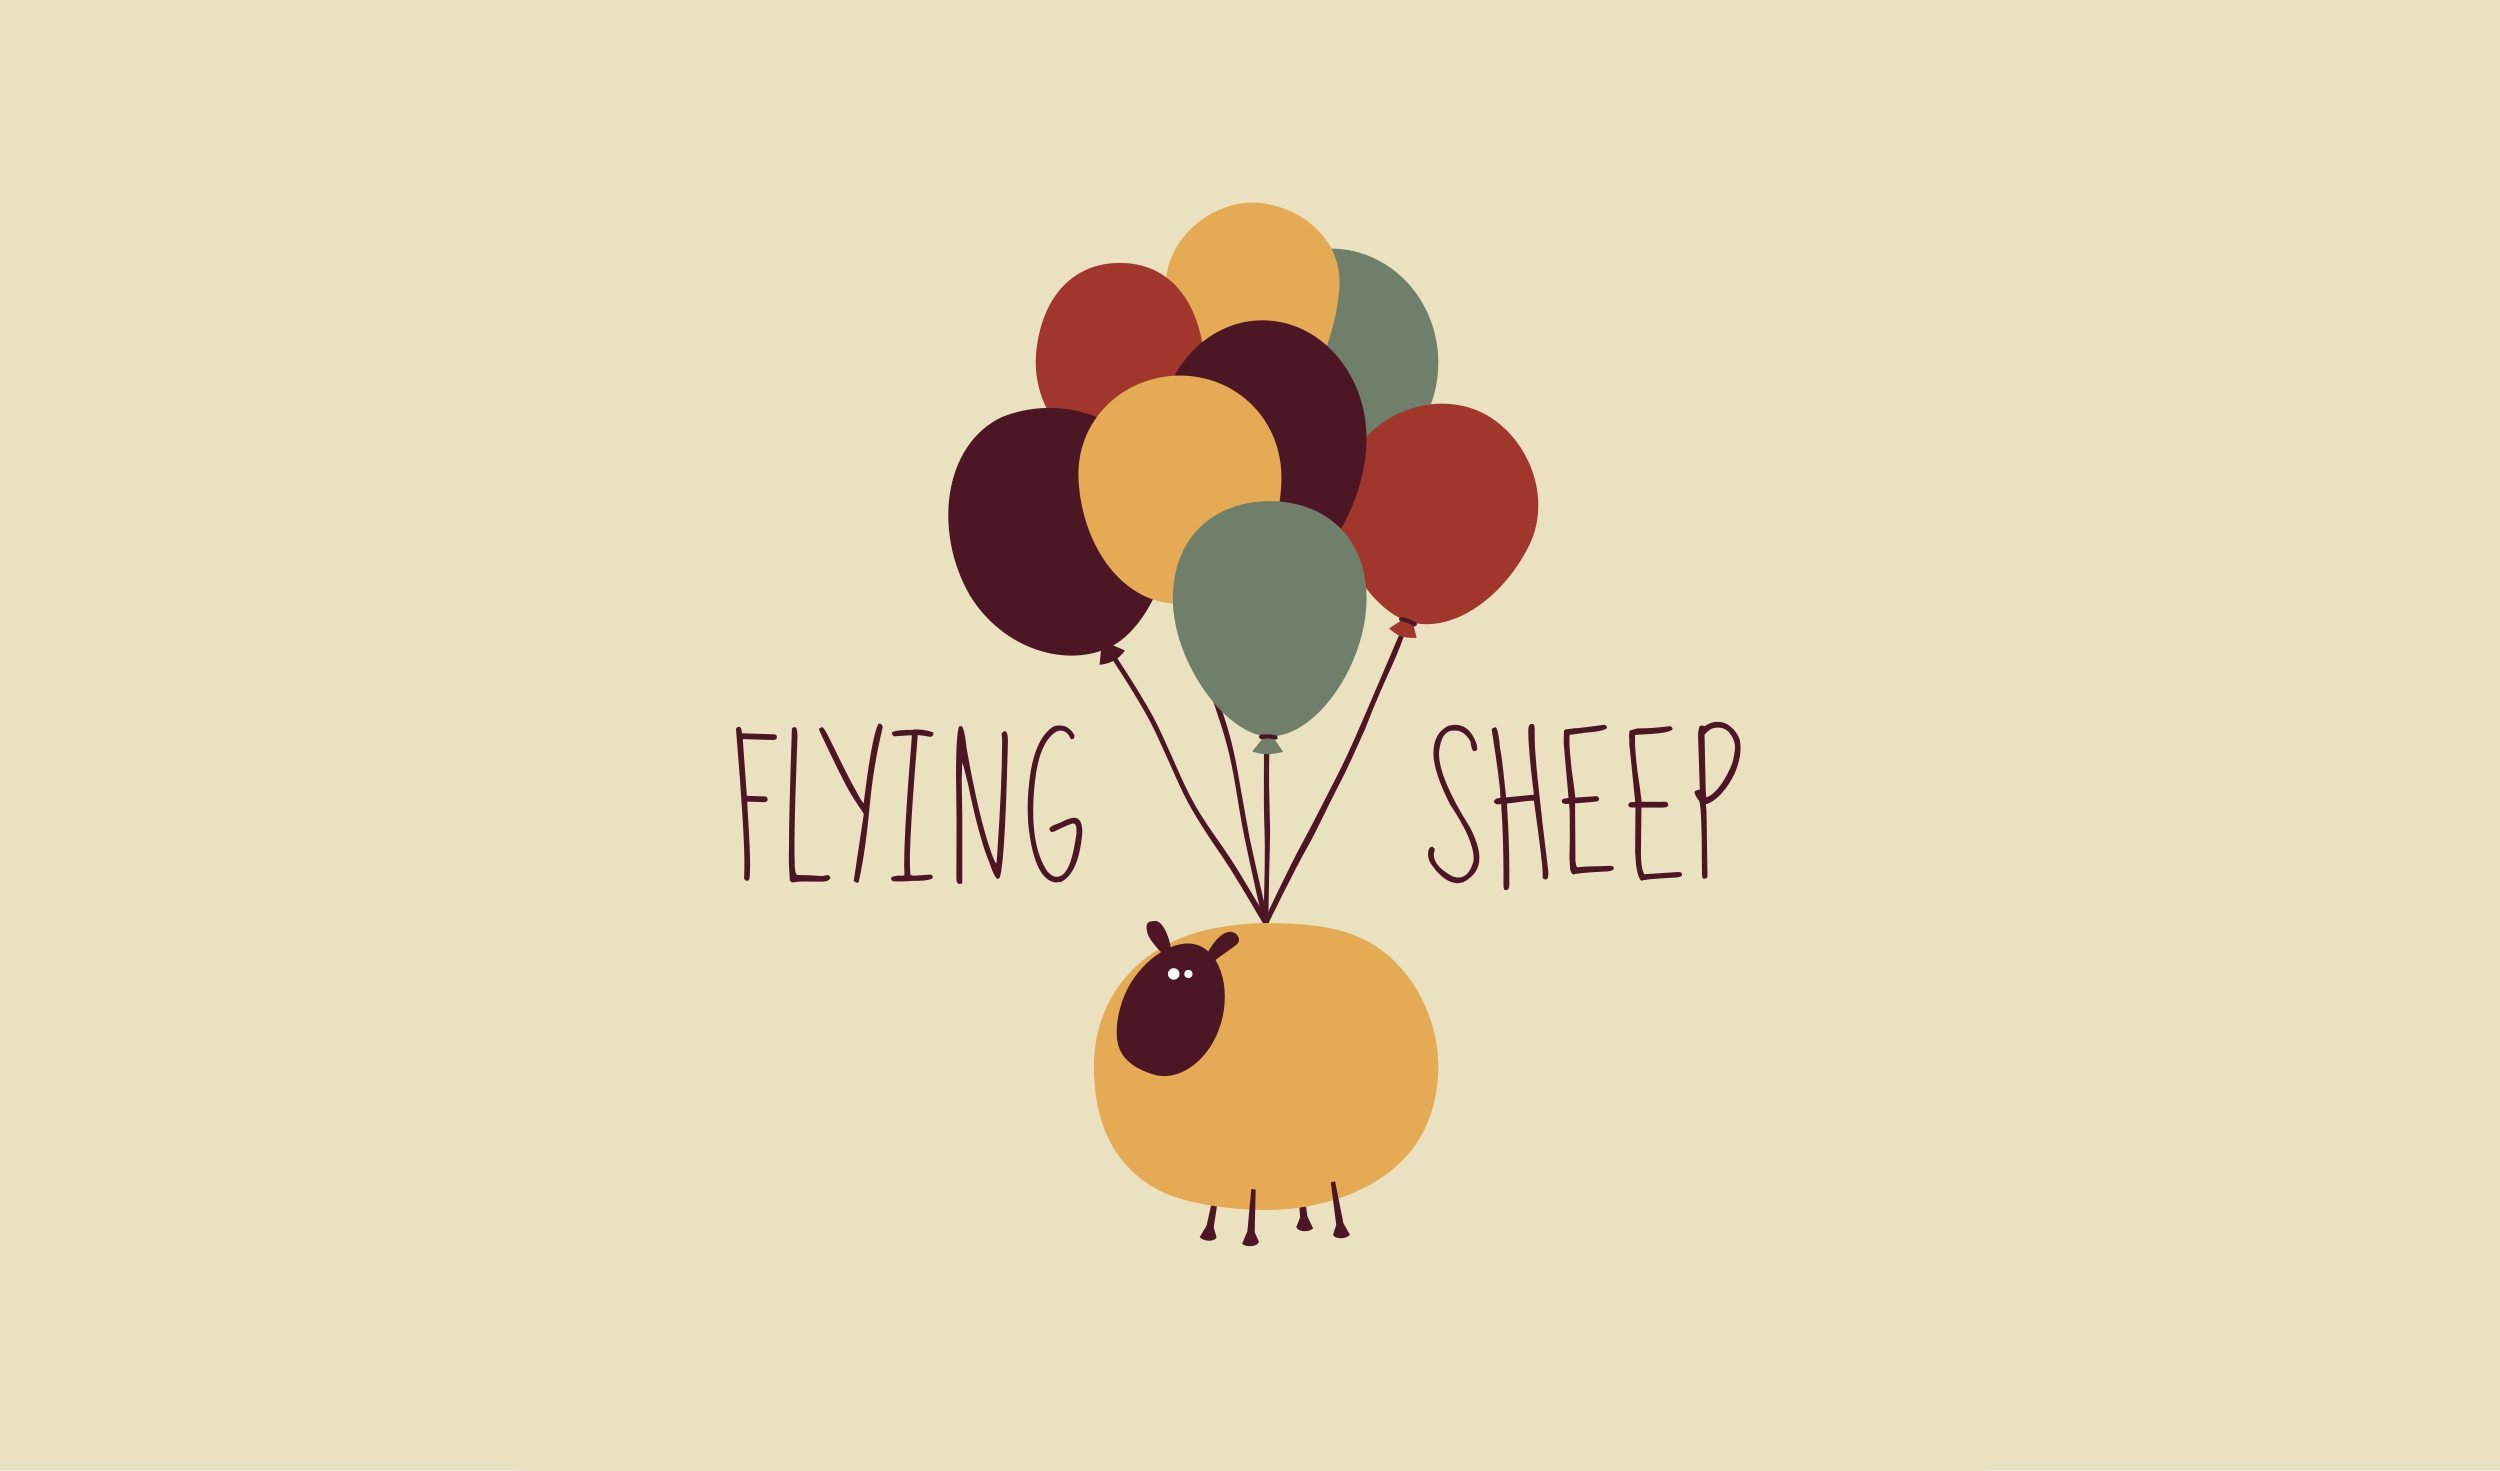 <?xml version="1.0" encoding="UTF-8" standalone="no"?>
<!-- Created with Inkscape (http://www.inkscape.org/) -->

<svg
   xmlns:dc="http://purl.org/dc/elements/1.1/"
   xmlns:cc="http://creativecommons.org/ns#"
   xmlns:rdf="http://www.w3.org/1999/02/22-rdf-syntax-ns#"
   xmlns:svg="http://www.w3.org/2000/svg"
   xmlns="http://www.w3.org/2000/svg"
   xmlns:sodipodi="http://sodipodi.sourceforge.net/DTD/sodipodi-0.dtd"
   xmlns:inkscape="http://www.inkscape.org/namespaces/inkscape"
   width="287.867mm"
   height="169.333mm"
   viewBox="0 0 1020 600"
   id="svg18810"
   version="1.1"
   inkscape:version="0.91 r13725"
   sodipodi:docname="flyingsheep.svg">
  <defs
     id="defs18812" />
  <sodipodi:namedview
     id="base"
     pagecolor="#ffffff"
     bordercolor="#666666"
     borderopacity="1.0"
     inkscape:pageopacity="0.0"
     inkscape:pageshadow="2"
     inkscape:zoom="0.35"
     inkscape:cx="26.428585"
     inkscape:cy="1085.7142"
     inkscape:document-units="px"
     inkscape:current-layer="layer1"
     showgrid="false"
     fit-margin-top="0"
     fit-margin-left="0"
     fit-margin-right="0"
     fit-margin-bottom="0"
     inkscape:window-width="1920"
     inkscape:window-height="1053"
     inkscape:window-x="1366"
     inkscape:window-y="27"
     inkscape:window-maximized="1"
     units="in" />
  <g
     inkscape:label="Tavolo 1"
     inkscape:groupmode="layer"
     id="layer1"
     transform="translate(458.571,-1018.077)">
    <rect
       inkscape:export-ydpi="90"
       inkscape:export-xdpi="90"
       style="fill:#eae1c1;fill-opacity:1;stroke:none"
       id="rect15867"
       width="1020"
       height="600"
       x="-458.571"
       y="1018.077" />
    <g
       id="g15832"
       transform="translate(-39678.571,-354.286)">
      <rect
         y="1372.362"
         x="39430"
         height="600"
         width="600"
         id="rect14856"
         style="fill:#eae1c1;fill-opacity:1;stroke:none"
         inkscape:export-xdpi="90"
         inkscape:export-ydpi="90" />
      <g
         id="g14858"
         transform="matrix(1.171,0,0,1.171,26449.749,-10625.419)">
        <g
           inkscape:export-ydpi="104"
           inkscape:export-xdpi="104"
           transform="translate(10271.558,10320)"
           id="g14860"
           style="fill:none;stroke:#4c1625;stroke-width:2;stroke-opacity:1">
          <path
             style="color:#000000;font-style:normal;font-variant:normal;font-weight:normal;font-stretch:normal;font-size:xx-small;line-height:normal;font-family:sans-serif;-inkscape-font-specification:sans-serif;text-indent:0;text-align:start;text-decoration:none;text-decoration-line:none;letter-spacing:normal;word-spacing:normal;text-transform:none;direction:ltr;block-progression:tb;writing-mode:lr-tb;baseline-shift:baseline;text-anchor:start;display:inline;overflow:visible;visibility:visible;fill:#4c1625;fill-opacity:1;stroke:none;stroke-width:2;marker:none;enable-background:accumulate"
             d="m 1045.938,135.781 -1.875,0.656 c 0,0 12.725,32.033 17.214,48.634 2.839,10.498 3.919,21.395 6.097,32.049 2.08,10.177 6.658,30.442 6.658,30.442 l 1.938,-0.406 c 0,0 -4.671,-19.545 -6.691,-29.385 -0.667,-3.247 -1.17,-6.526 -1.791,-9.782 -1.645,-8.626 -2.799,-17.374 -5.126,-25.842 -4.344,-15.811 -16.424,-46.366 -16.424,-46.366 z"
             id="path14862"
             inkscape:connector-curvature="0"
             sodipodi:nodetypes="ccssccsssc" />
          <path
             style="color:#000000;font-style:normal;font-variant:normal;font-weight:normal;font-stretch:normal;font-size:xx-small;line-height:normal;font-family:sans-serif;-inkscape-font-specification:sans-serif;text-indent:0;text-align:start;text-decoration:none;text-decoration-line:none;letter-spacing:normal;word-spacing:normal;text-transform:none;direction:ltr;block-progression:tb;writing-mode:lr-tb;baseline-shift:baseline;text-anchor:start;display:inline;overflow:visible;visibility:visible;fill:#4c1625;fill-opacity:1;stroke:none;stroke-width:2;marker:none;enable-background:accumulate"
             d="m 1020.473,151.031 -1.328,1.062 c 0,0 11.028,16.389 15.824,25.821 3.444,6.774 7.865,17.348 11.144,24.203 1.839,3.844 4.068,7.495 6.311,11.118 3.649,5.895 6.388,9.404 10.105,15.255 4.045,6.367 11.627,19.414 11.627,19.414 l 1.688,-1.094 c 0,0 -7.375,-12.528 -11.208,-18.703 -5.676,-9.145 -11.28,-15.594 -16.201,-25.166 -3.953,-7.689 -8.546,-19.468 -12.609,-27.1 -4.9,-9.201 -15.353,-24.812 -15.353,-24.812 z"
             id="path14864"
             inkscape:connector-curvature="0"
             sodipodi:nodetypes="ccssssccsssc" />
          <path
             style="color:#000000;font-style:normal;font-variant:normal;font-weight:normal;font-stretch:normal;font-size:xx-small;line-height:normal;font-family:sans-serif;-inkscape-font-specification:sans-serif;text-indent:0;text-align:start;text-decoration:none;text-decoration-line:none;letter-spacing:normal;word-spacing:normal;text-transform:none;direction:ltr;block-progression:tb;writing-mode:lr-tb;baseline-shift:baseline;text-anchor:start;display:inline;overflow:visible;visibility:visible;fill:#4c1625;fill-opacity:1;stroke:none;stroke-width:2;marker:none;enable-background:accumulate"
             d="m 1074.24,185.281 c 0,0 0.031,12.787 -0.015,18.299 -0.053,6.33 0.286,10.862 0.338,17.192 0.072,8.859 -0.562,26.571 -0.562,26.571 l 1.748,0.031 c 0,0 0.273,-13.227 0.381,-19.841 0.073,-4.49 0.304,-8.445 0.253,-12.936 -0.055,-5.034 -0.292,-10.595 -0.353,-15.629 -0.051,-4.51 0.151,-13.531 0.151,-13.531 z"
             id="path14866"
             inkscape:connector-curvature="0"
             sodipodi:nodetypes="cssccssscc" />
          <path
             style="color:#000000;font-style:normal;font-variant:normal;font-weight:normal;font-stretch:normal;font-size:xx-small;line-height:normal;font-family:sans-serif;-inkscape-font-specification:sans-serif;text-indent:0;text-align:start;text-decoration:none;text-decoration-line:none;letter-spacing:normal;word-spacing:normal;text-transform:none;direction:ltr;block-progression:tb;writing-mode:lr-tb;baseline-shift:baseline;text-anchor:start;display:inline;overflow:visible;visibility:visible;fill:#4c1625;fill-opacity:1;stroke:none;stroke-width:2;marker:none;enable-background:accumulate"
             d="m 1123.652,141.531 c 0,0 -9.854,23.301 -15.165,35.54 -3.84,8.849 -5.987,13.736 -10.449,22.289 -2.693,5.162 -7.247,14.348 -10.064,19.443 -4.895,8.851 -13.848,28.071 -13.848,28.071 l 1.498,0.969 c 0,0 9.047,-18.703 14.12,-27.577 2.782,-4.866 7.176,-14.428 9.788,-19.387 4.242,-8.052 6.127,-12.699 9.915,-20.975 8.034,-20.945 11.389,-24.325 15.103,-37.594 z"
             id="path14869"
             inkscape:connector-curvature="0"
             sodipodi:nodetypes="csssccssccc" />
        </g>
        <path
           sodipodi:nodetypes="ccccccc"
           inkscape:connector-curvature="0"
           id="path14871"
           d="m 11359.019,10654.811 -1.526,0.258 0.91,14.87 -1.324,3.317 c 0.526,1.881 4.679,1.891 5.851,0.452 l -1.994,-4.186 z"
           style="fill:#4c1625;fill-opacity:1;stroke:none"
           inkscape:export-xdpi="104"
           inkscape:export-ydpi="104" />
        <path
           style="fill:#4c1625;fill-opacity:1;stroke:none"
           d="m 11329.07,10658.276 1.495,0.397 -2.271,14.745 1.013,3.425 c -0.696,1.825 -4.832,1.454 -5.868,-0.09 l 2.371,-3.982 z"
           id="path14873"
           inkscape:connector-curvature="0"
           sodipodi:nodetypes="ccccccc"
           inkscape:export-xdpi="104"
           inkscape:export-ydpi="104" />
        <path
           inkscape:connector-curvature="0"
           style="fill:#707f6a;fill-opacity:1;stroke:none"
           d="m 11406.558,10372.13 c 0,21.963 -16.79,39.768 -37.5,39.768 -20.711,0 -37.5,-17.805 -37.5,-39.768 0,-21.963 16.789,-39.768 37.5,-39.768 20.71,0 37.5,17.805 37.5,39.768 z"
           id="path14875"
           inkscape:export-xdpi="104"
           inkscape:export-ydpi="104" />
        <path
           sodipodi:nodetypes="sssss"
           inkscape:connector-curvature="0"
           id="path14877"
           d="m 11372.334,10415.724 c -4.138,20.657 10.883,42.71 23.974,46.638 14.334,4.302 32.208,-7.442 41.706,-26.147 9.69,-19.082 -2.614,-43.558 -21.449,-48.658 -18.834,-5.101 -40.027,7.183 -44.231,28.167 z"
           style="fill:#a1372c;fill-opacity:1;stroke:none"
           inkscape:export-xdpi="104"
           inkscape:export-ydpi="104" />
        <path
           style="fill:#e5aa54;fill-opacity:1;stroke:none"
           d="m 11372.085,10345.7 c -1.32,20.959 -13.549,46.723 -30.263,46.723 -16.715,0 -30.264,-25.719 -30.264,-46.723 0,-17.511 16.537,-29.494 30.264,-29.338 14.809,0.169 31.391,11.439 30.263,29.338 z"
           id="path14879"
           inkscape:connector-curvature="0"
           sodipodi:nodetypes="sssss"
           inkscape:export-xdpi="104"
           inkscape:export-ydpi="104" />
        <path
           style="fill:#a1372c;fill-opacity:1;stroke:none"
           d="m 11324.683,10367.434 c 2.857,19.889 -13.012,38.072 -29.063,38.072 -16.051,0 -31.562,-17.112 -29.062,-38.072 2.228,-18.685 13.011,-30.072 29.062,-30.072 16.051,0 26.387,11.446 29.063,30.072 z"
           id="path14881"
           inkscape:connector-curvature="0"
           sodipodi:nodetypes="sssss"
           inkscape:export-xdpi="104"
           inkscape:export-ydpi="104" />
        <path
           sodipodi:nodetypes="sssssssss"
           inkscape:connector-curvature="0"
           id="path14884"
           d="m 11406.558,10617.362 c 0,11.842 -3.691,23.616 -11.947,32.182 -10.997,11.408 -29.127,17.818 -48.053,17.818 -11.576,0 -27.921,-2.017 -37.088,-6.749 -17.075,-8.814 -22.912,-25.283 -22.912,-43.251 0,-20.639 11.613,-38.179 33.03,-45.813 7.237,-2.58 18.6,-4.187 26.97,-4.187 13.846,0 27.669,1.23 37.823,7.796 14.145,9.147 22.177,26.129 22.177,42.204 z"
           style="fill:#e5aa54;fill-opacity:1;stroke:none"
           inkscape:export-xdpi="104"
           inkscape:export-ydpi="104" />
        <path
           style="fill:#4c1625;fill-opacity:1;stroke:none"
           d="m 11370.601,10657.356 -1.504,0.36 1.891,14.789 -1.098,3.398 c 0.65,1.842 4.795,1.574 5.868,0.06 l -2.271,-4.044 z"
           id="path14886"
           inkscape:connector-curvature="0"
           sodipodi:nodetypes="ccccccc"
           inkscape:export-xdpi="104"
           inkscape:export-ydpi="104" />
        <path
           sodipodi:nodetypes="ccccccc"
           inkscape:connector-curvature="0"
           id="path14888"
           d="m 11341.4,10660.024 1.535,0.199 -0.353,14.887 1.452,3.263 c -0.451,1.901 -4.601,2.074 -5.829,0.681 l 1.829,-4.261 z"
           style="fill:#4c1625;fill-opacity:1;stroke:none"
           inkscape:export-xdpi="104"
           inkscape:export-ydpi="104" />
        <path
           style="fill:#4c1625;fill-opacity:1;stroke:none"
           d="m 11309.982,10413.603 c 8.923,22.359 -3.398,50.25 -17.297,57.372 -15.219,7.799 -37.757,1.251 -49.421,-17.902 -12.855,-22.473 -9.019,-52.373 11.183,-61.978 20.667,-8.369 46.47,-0.206 55.535,22.508 z"
           id="path14890"
           inkscape:connector-curvature="0"
           sodipodi:nodetypes="ssccs"
           inkscape:export-xdpi="104"
           inkscape:export-ydpi="104" />
        <path
           style="fill:#4c1625;fill-opacity:1;stroke:none"
           d="m 11381.558,10398.612 c 0,22.782 -16.23,51.25 -36.25,51.25 -20.021,0 -36.25,-28.468 -36.25,-51.25 0,-22.782 16.229,-41.25 36.25,-41.25 20.02,0 36.25,18.468 36.25,41.25 z"
           id="path14893"
           inkscape:connector-curvature="0"
           sodipodi:nodetypes="sssss"
           inkscape:export-xdpi="104"
           inkscape:export-ydpi="104" />
        <path
           style="fill:#e5aa54;fill-opacity:1;stroke:none"
           d="m 11351.889,10413.362 c -0.715,24.973 -15.823,42.338 -35.331,42.75 -19.242,0.407 -33.869,-19.155 -35.331,-42.75 -1.324,-21.36 15.818,-36.75 35.331,-36.75 19.512,0 35.942,15.358 35.331,36.75 z"
           id="path14895"
           inkscape:connector-curvature="0"
           sodipodi:nodetypes="sssss"
           inkscape:export-xdpi="104"
           inkscape:export-ydpi="104" />
        <path
           style="fill:#707f6a;fill-opacity:1;stroke:none"
           d="m 11381.558,10454.362 c 0,22.092 -16.896,48 -33.75,48 -15.069,0 -33.75,-25.908 -33.75,-48 0,-22.091 15.11,-34 33.75,-34 18.639,0 33.75,11.909 33.75,34 z"
           id="path14897"
           inkscape:connector-curvature="0"
           sodipodi:nodetypes="sssss"
           inkscape:export-xdpi="104"
           inkscape:export-ydpi="104" />
        <g
           style="fill:#28182d;fill-opacity:1"
           id="g14899"
           transform="translate(9491.558,10320)"
           inkscape:export-xdpi="104"
           inkscape:export-ydpi="104">
          <path
             style="fill:#4c1625;fill-opacity:1;stroke:none"
             d="m 1839.285,282.313 c -3.711,12.581 -14.234,20.563 -23.504,17.829 -4.861,-1.434 -10.376,-4.279 -12.12,-9.664 -1.582,-4.885 -0.396,-12.328 2.054,-18.067 4.874,-11.418 15.908,-18.889 23.504,-17.829 9.572,1.336 13.777,15.15 10.066,27.731 z"
             id="path14901"
             inkscape:connector-curvature="0"
             sodipodi:nodetypes="ssssss" />
          <path
             style="fill:#4c1625;fill-opacity:1;stroke:none"
             d="m 1819.223,258.3 c 0,0 2.598,-1.149 2.597,-1.652 -0.01,-2.595 -2.367,-9.963 -5.391,-10 -3.107,-0.038 -3.446,1.17 -2.857,3.929 0.66,3.09 5.652,7.723 5.652,7.723 z"
             id="path14903"
             inkscape:connector-curvature="0"
             sodipodi:nodetypes="csssc" />
          <path
             sodipodi:nodetypes="csssc"
             inkscape:connector-curvature="0"
             id="path14905"
             d="m 1834.056,259.219 c -0.243,-0.486 3.962,-8.515 8.186,-8.796 2.514,-0.168 4.453,2.628 2.551,4.395 -1.033,0.96 -6.582,4.571 -8.314,6.2 -1.992,1.873 -2.423,-1.798 -2.423,-1.798 z"
             style="fill:#4c1625;fill-opacity:1;stroke:none" />
        </g>
        <g
           id="g14907"
           transform="matrix(0.516,0,0,0.516,10376.522,10450.131)"
           inkscape:export-xdpi="104"
           inkscape:export-ydpi="104">
          <circle
             r="4.732"
             cy="270.13"
             cx="399.375"
             style="fill:#ffffff;fill-opacity:1;stroke:none"
             id="circle14909"
             transform="matrix(0.585,0,0,0.585,1593.814,103.577)" />
          <circle
             r="4.732"
             cy="270.13"
             cx="399.375"
             transform="matrix(0.825,0,0,0.825,1488.061,38.705)"
             id="circle14911"
             style="fill:#ffffff;fill-opacity:1;stroke:none" />
        </g>
        <path
           sodipodi:nodetypes="cccc"
           inkscape:connector-curvature="0"
           id="path14913"
           d="m 11396.956,10459.85 2.058,8.173 c -5.257,0.207 -7.229,-1.163 -9.631,-3.335 z"
           style="fill:#a1372c;fill-opacity:1;stroke:none"
           inkscape:export-xdpi="104"
           inkscape:export-ydpi="104" />
        <path
           style="fill:#707f6a;fill-opacity:1;stroke:none"
           d="m 11347.528,10500.318 4.957,7.426 c -3.067,0.604 -5.875,1.531 -10.773,-0.154 z"
           id="path14915"
           inkscape:connector-curvature="0"
           sodipodi:nodetypes="cccc"
           inkscape:export-xdpi="104"
           inkscape:export-ydpi="104" />
        <path
           sodipodi:nodetypes="cscccccccccccccccccscsccccscccscccscccscccccscccccsccccccccccccccccscsccccscccscccscccscccccsccsccsccccccccscccccccscccccccccccscccccccccccccccccsccccccccccscccsccccccccccccccccccccccccccccccccccccccsssscscccscccccccccccccsccccsccsccscsscccccccssscccscsscsccscscccsccccscccccscscccscsccssscccccccsccccsccccccccsscscsccccsccccccccccccccscscccssccccccccccccccccccccccccccccccccccccccccccccsccccccccccccccccccccccccsccccccccccccccccccccccscccccccsccccccccccccccscccccccc"
           inkscape:connector-curvature="0"
           id="path14917"
           d="m 11450.344,10500.514 c -0.05,0.701 -0.08,1.577 -0.08,2.707 l 0,1.781 1.672,18.795 -0.995,0.138 c -0.426,0.03 -1.239,0.126 -1.343,0.797 -0.05,1.014 0.751,1.121 1.397,1.159 l 1.114,-0.09 0.223,2.258 0.05,10.424 -0.134,6.282 0,0.03 c 0.268,2.088 0.02,3.619 0.442,4.562 0.214,0.474 0.439,0.8 0.625,0.969 0.126,0.114 0.212,0.132 0.312,0.156 0.01,0 0.02,-0.03 0.03,-0.03 0.19,-0.08 0.381,-0.137 0.625,-0.188 0.488,-0.101 1.17,-0.185 2.063,-0.281 1.787,-0.191 4.447,-0.367 7.969,-0.562 l 0.03,0 c 1.311,0 2.241,-0.173 2.75,-0.407 0.514,-0.233 0.593,-0.365 0.593,-0.718 0,-0.303 -0.07,-0.433 -0.218,-0.563 -0.137,-0.118 -0.457,-0.239 -0.907,-0.312 -3.873,0.255 -7.635,0.04 -11.508,0.535 -0.258,-0.09 -0.243,-0.184 -0.331,-0.388 -0.452,-1.597 -0.401,-1.402 -0.401,-4.317 l 0,-0.03 -0.112,-16.589 0,-0.969 6.375,-0.505 c 0.833,-0.07 1.39,-0.169 1.656,-0.344 0.254,-0.169 0.344,-0.304 0.344,-0.687 -0.1,-0.375 -0.23,-0.621 -0.375,-0.75 -0.161,-0.145 -0.379,-0.245 -0.75,-0.219 l -7.156,0.505 -0.09,-0.688 c -0.742,-6.525 -1.018,-7.179 -1.388,-10.91 -0.37,-3.732 -0.563,-6.014 -0.563,-7.031 l 0,-3.219 5.844,-0.813 0.03,0 c 2.607,-0.173 4.536,-0.474 5.75,-0.843 0.606,-0.185 1.037,-0.397 1.25,-0.563 0.217,-0.166 0.187,-0.201 0.187,-0.25 0,-0.287 -0.05,-0.458 -0.187,-0.625 -0.12,-0.147 -0.371,-0.306 -0.688,-0.437 -5.816,0.785 -9.45,1.25 -10.906,1.25 -1.062,0.327 -3.259,0.09 -3.199,0.98 z m 22.871,-0.201 c -0.07,0.835 -0.328,1.83 -0.111,2.908 l 0,1.781 2.052,20.163 -1.256,0.09 c -0.405,-0.02 -1.247,0.349 -1.118,0.923 -0.06,0.607 0.425,0.85 1.075,0.925 l 1.395,0.03 -0.117,15.371 0.313,4.406 0,0.03 c 0.267,2.089 0.638,3.62 1.062,4.562 0.214,0.475 0.439,0.801 0.625,0.969 0.126,0.114 0.213,0.132 0.313,0.156 0.01,0 0.02,-0.03 0.03,-0.03 0.19,-0.08 0.381,-0.136 0.625,-0.187 0.488,-0.101 1.169,-0.185 2.062,-0.281 1.787,-0.191 4.448,-0.367 7.969,-0.563 l 0.03,0 c 1.311,0 2.241,-0.173 2.75,-0.406 0.514,-0.233 0.594,-0.366 0.594,-0.719 0,-0.302 -0.07,-0.432 -0.219,-0.562 -0.137,-0.118 -0.455,-0.24 -0.906,-0.313 l -12.063,0.781 -0.219,-0.5 c -0.665,-1.51 -0.937,-3.652 -0.937,-6.593 l 0,-0.03 0.156,-15.125 0,-0.969 7.375,0 c 0.836,0 1.39,-0.169 1.656,-0.344 0.254,-0.169 0.344,-0.304 0.344,-0.687 -0.1,-0.375 -0.231,-0.621 -0.375,-0.75 -0.161,-0.145 -0.382,-0.264 -0.75,-0.219 l -8.156,0 -0.09,-0.687 c -0.742,-6.526 -1.286,-8.644 -1.656,-12.375 -0.369,-3.732 -0.563,-6.014 -0.563,-7.032 l 0,-3.218 5.844,-0.349 0.03,0 c 2.607,-0.173 4.537,-0.474 5.75,-0.843 0.607,-0.185 1.037,-0.397 1.25,-0.563 0.217,-0.166 0.187,-0.201 0.187,-0.25 0,-0.287 -0.05,-0.458 -0.187,-0.625 -0.119,-0.147 -0.372,-0.306 -0.688,-0.437 -5.818,0.785 -9.449,0.779 -10.906,0.785 l -0.531,0 z m 30.483,-3.06 c -1.287,0 -2.615,0.401 -4,1.312 l -0.219,0.156 -1.25,-0.187 c -0.36,0 -0.507,0.06 -0.75,0.625 -0.241,0.564 -0.406,1.621 -0.406,3.031 l 0.593,18.688 -0.625,0.125 c -0.528,0.102 -0.874,0.273 -1.031,0.406 -0.157,0.133 -0.187,0.208 -0.187,0.406 0,0.337 0.366,1.27 1.218,2.5 0.03,0.02 0.04,0.04 0.06,0.06 0.02,0.03 0.04,0.06 0.06,0.09 0.05,0.05 0.129,0.08 0.157,0.125 0.107,0.169 0.137,0.297 0.187,0.469 0.105,0.342 0.211,0.789 0.281,1.344 0.145,1.108 0.254,2.7 0.344,4.843 0.191,4.287 0.281,10.71 0.281,19.25 0,0.653 0.15,1.034 0.282,1.219 0.118,0.165 0.246,0.236 0.531,0.25 0.454,-0.09 0.765,-0.214 0.906,-0.344 0.149,-0.139 0.219,-0.249 0.219,-0.531 l -0.344,-22.875 -0.25,-2.219 0.594,-0.187 c 1.238,-0.413 2.7,-1.401 4.312,-2.969 2.558,-2.724 4.231,-5.465 5.323,-7.988 1.476,-3.618 2.283,-7.245 1.677,-11.043 -0.66,-2.319 -2.062,-3.906 -3.375,-4.969 -1.322,-1.077 -2.828,-1.587 -4.588,-1.587 z m -291.992,0.5 c -0.01,0.02 -0.04,0.03 -0.09,0.09 -0.156,0.211 -0.381,0.586 -0.594,1.125 -0.427,1.08 -0.89,2.789 -1.375,5.032 -0.97,4.485 -2.012,11.224 -3.125,20.187 l -0.187,1.496 c -0.887,-1.055 -1.321,-1.958 -1.875,-2.902 -3.732,-6.583 -6.757,-13.167 -10.063,-19.75 l -0.03,-0.06 -0.03,-0.06 c -0.655,-1.349 -1.233,-2.373 -1.687,-3.031 -0.419,-0.607 -0.728,-0.766 -0.688,-0.782 -0.433,0.104 -0.783,0.246 -0.937,0.375 -0.149,0.129 -0.199,0.259 -0.219,0.438 l 0.406,1.094 c 0.01,0.02 0.02,0.04 0.03,0.06 l 0.03,0.06 c 2.436,5.127 6.089,12.922 8.869,18.163 2.151,4.055 3.277,5.506 6.069,9.774 l 0.187,0.25 -3.5,23.25 0,0.03 c 0,0.1 0.04,0.139 0.25,0.313 0.178,0.145 0.573,0.338 1,0.5 l 0.469,-0.344 c 1.607,-7.292 2.863,-15.846 3.75,-25.719 0.891,-9.912 2.463,-19.342 4.656,-28.344 -0.195,-0.385 -0.38,-0.72 -0.531,-0.875 -0.177,-0.177 -0.262,-0.187 -0.312,-0.187 l -0.317,0 z m 61.209,0.968 c -0.185,0.109 -0.546,0.224 -0.726,0.346 -4.571,3.08 -7.443,10.111 -8.358,21.279 l -0.125,1.219 c -0.28,3.411 -0.281,7.132 -0.03,11.188 l 0,0.03 c 0.69,6.77 1.911,11.886 3.594,15.281 1.634,3.296 3.612,4.902 6.031,5.187 0.179,-0.07 0.35,-0.102 0.532,-0.125 0.291,-0.04 0.713,-0.03 1.156,-0.03 2.027,-0.95 3.695,-2.771 4.969,-5.625 1.283,-2.876 2.156,-6.76 2.562,-11.656 l 0,-0.375 c -0.03,-1.67 -0.324,-2.886 -0.781,-3.625 -0.456,-0.739 -1.021,-1.05 -1.938,-1.125 -0.857,-0.07 -2.603,0.424 -4.968,1.687 l -0.03,0.03 -0.06,0 c -1.355,0.462 -2.368,0.928 -3,1.344 -0.561,0.371 -0.678,0.646 -0.718,0.781 0.139,0.355 0.277,0.696 0.406,0.844 0.164,0.188 0.25,0.24 0.375,0.25 l 0.844,-0.09 c 2.838,-1.447 5,-2.391 6.468,-2.844 l 0.157,-0.06 0.125,0.03 c 0.438,0.04 0.702,0.359 0.812,0.594 0.11,0.236 0.179,0.479 0.219,0.75 0.08,0.542 0.08,1.248 0.06,2.188 l 0,0.06 -0.438,2.594 0,0.03 c -0.65,4.066 -1.471,7.134 -2.531,9.218 -0.532,1.045 -1.133,1.849 -1.844,2.407 -0.71,0.558 -1.57,0.821 -2.437,0.75 -0.92,-0.07 -1.66,-0.669 -2.688,-1.657 l -0.06,-0.06 -0.06,-0.06 c -4.266,-6.136 -5.748,-15.682 -4.687,-28.656 0.885,-10.795 3.315,-17.463 7.75,-20.154 0.07,-0.06 0.172,-0.05 0.25,-0.09 0.545,-0.306 1.641,-0.415 2.661,0.1 0.913,0.46 1.667,1.5 1.803,2.006 0.263,0.975 1.022,0.596 1.212,0.462 0.19,-0.134 0.298,-0.166 0.358,-1.205 -0.575,-1.172 -1.555,-2.195 -2.684,-2.844 -1.098,-0.644 -2.969,-0.691 -4.181,-0.374 z m 166.291,-0.719 c -0.495,0 -0.694,0.116 -0.906,0.438 -0.216,0.323 -0.406,0.955 -0.406,1.906 0,4.304 0.626,11.506 1.875,21.531 l 0.09,0.75 -8.719,0.875 -0.969,0.09 -0.06,-0.776 c -0.82,-8.08 -1.446,-13.427 -1.937,-15.844 l -0.03,-0.03 0,-0.03 c -0.252,-2.81 -0.551,-4.92 -0.907,-6.25 -0.177,-0.665 -0.38,-1.131 -0.531,-1.375 -0.08,-0.122 -0.114,-0.148 -0.125,-0.156 -0.55,0.08 -0.976,0.237 -1.156,0.375 -0.19,0.146 -0.25,0.262 -0.25,0.531 1.982,12.831 2.978,19.924 2.978,23.053 l 0,0.688 -0.719,0.06 c -0.502,0.02 -0.965,0.303 -1.5,1 l 0,0.344 c 0.377,0.577 0.76,0.843 1.469,0.843 l 1.062,-0.111 0.03,0.799 c 0.508,7.324 0.772,15.681 0.772,23.509 l 0,4.406 c 0.04,0.547 0.173,0.912 0.282,1.063 0.115,0.158 0.173,0.218 0.437,0.218 0.522,0 0.772,-0.15 0.969,-0.406 0.198,-0.256 0.344,-0.729 0.344,-1.531 l 0,-4.688 c 0,-6.633 -0.247,-13.999 -0.75,-22.031 -0.01,-0.156 -0.01,-0.312 -0.01,-0.469 0,-0.377 -0.03,-1.08 -0.03,-1.08 0,0 1.892,-0.142 2.598,-0.277 1.398,-0.22 3.36,-0.517 6.067,-0.674 l 0.687,-0.06 0.09,0.687 c 0.997,7.035 1.725,12.592 2.219,16.688 0.494,4.095 0.75,6.71 0.75,7.969 l 0,1.312 c 0,0.319 0.06,0.442 0.188,0.563 0.114,0.111 0.396,0.213 0.781,0.281 0.342,-0.01 0.527,-0.1 0.687,-0.344 0.175,-0.266 0.313,-0.789 0.313,-1.625 l 0,-0.844 c -3.165,-25.631 -4.75,-40.946 -4.75,-46.218 l 0,-3.688 c 0,-0.648 -0.117,-1.043 -0.25,-1.219 -0.129,-0.179 -0.278,-0.252 -0.683,-0.252 z m -27.094,0.282 -2.062,0.343 c -3.515,1.839 -5.188,4.922 -5.188,9.625 0,4.154 1.902,10.139 5.782,17.782 5.418,8.123 8.218,14.294 8.218,18.781 l 0,0.812 -0.03,0.09 c -0.487,1.805 -1.113,3.19 -1.968,4.188 -0.856,0.998 -1.99,1.594 -3.219,1.594 l -0.625,0 -1.25,-0.313 -0.09,-0.03 c -2.143,-1.101 -3.769,-2.259 -4.906,-3.531 -1.138,-1.272 -1.782,-2.68 -1.782,-4.156 l 0,-0.188 0.344,-1.625 c 0,-0.08 -0.277,-0.47 -0.781,-0.875 l -0.219,0 c -0.453,0.09 -0.718,0.261 -0.937,0.625 -0.234,0.387 -0.407,1.056 -0.407,1.969 0,1.101 0.272,2.093 0.813,3.062 0.01,0.01 0.03,0.02 0.03,0.03 l 0,0.03 c 3.177,4.744 6.375,6.973 9.593,7 l 1.813,-0.312 c 3.85,-2.093 5.625,-4.823 5.625,-8.531 0,-2.73 -1.039,-6.275 -3.219,-10.532 -7.178,-11.414 -10.844,-19.932 -10.844,-25.875 l 0,-0.218 0,-0.03 c 0.22,-2.407 0.702,-4.262 1.5,-5.594 0.799,-1.332 2.031,-2.094 3.469,-2.094 l 0.813,0 c 1.982,0 3.727,1.343 5.125,3.688 l 0.06,0.156 0.03,0.156 c 0.131,1.238 0.367,2.132 0.625,2.625 0.251,0.48 0.376,0.563 0.593,0.563 0.01,0 0.03,0 0.03,0 0.454,-0.06 0.748,-0.2 0.875,-0.313 0.138,-0.12 0.188,-0.228 0.188,-0.562 0,-0.838 -0.107,-1.463 -0.25,-1.75 l -0.03,-0.03 0,-0.03 c -0.789,-2.255 -1.865,-3.909 -3.125,-4.969 -1.26,-1.059 -2.728,-1.561 -4.531,-1.561 z m -171.75,0.468 -0.75,0.09 c -0.05,0.1 -0.138,0.291 -0.218,0.594 -0.182,0.672 -0.336,1.765 -0.469,3.25 -0.265,2.963 -0.406,7.497 -0.406,13.5 l 0.187,15 0,0.03 c -0.04,10.273 -0.06,16.466 -0.06,18.531 l 0,1.875 c 0,0.876 0.157,1.431 0.344,1.719 0.188,0.288 0.348,0.406 0.781,0.406 0.457,0 0.691,-0.105 0.781,-0.187 0.1,-0.08 0.157,-0.185 0.157,-0.531 l 0,-2.938 0,-19.281 -0.188,-13.125 0,-1.094 0.158,-5.2 c 0.897,2.303 1.266,4.982 1.936,7.169 0.252,0.979 0.545,2.396 0.875,4.281 l 0,0.03 c 2.455,11.093 4.724,19.022 6.75,23.688 l 0.03,0.03 0,0.03 c 0.615,1.943 1.22,3.386 1.75,4.281 0.265,0.448 0.496,0.771 0.688,0.938 0.157,0.137 0.221,0.146 0.281,0.156 l 0.687,-0.313 c 0.02,-0.05 0.06,-0.139 0.125,-0.312 0.144,-0.418 0.312,-1.125 0.469,-2.094 0.313,-1.937 0.628,-4.892 0.906,-8.844 0.556,-7.896 1.017,-19.792 1.407,-35.625 l 0,-1.343 c 0,-1.149 -0.161,-1.973 -0.375,-2.407 -0.214,-0.434 -0.338,-0.5 -0.688,-0.5 -0.317,0 -0.502,0.07 -0.719,0.282 -0.164,0.159 -0.321,0.509 -0.468,0.875 0.06,0.131 0.126,0.267 0.156,0.406 0.08,0.405 0.09,0.909 0.09,1.562 l 0,0.594 c 0,9.562 -0.586,22.592 -1.719,39.125 l -0.03,0.719 c -0.08,0.879 -0.1,1.852 -0.336,2.498 -0.424,-0.503 -0.757,-1.372 -1.1,-2.198 l -0.314,-0.8 c -3.076,-8.437 -6.02,-20.829 -8.875,-37.219 l -0.03,-0.03 0,-0.03 c -0.272,-2.73 -0.592,-4.765 -0.969,-6.062 -0.188,-0.649 -0.403,-1.107 -0.562,-1.344 -0.155,-0.232 -0.195,-0.181 -0.125,-0.181 z m -77.375,0.25 c -0.362,-0.01 -0.547,0.03 -0.718,0.157 -0.15,0.111 -0.293,0.336 -0.407,0.656 2.137,25.909 3.121,42.222 2.907,49.062 l -0.09,2.813 c -0.01,0.307 0.204,0.571 0.625,0.906 l 0.406,0.03 c 0.374,0.01 0.484,-0.07 0.625,-0.25 0.141,-0.179 0.292,-0.57 0.312,-1.219 l 0.125,-3.562 c 0.08,-2.553 -0.243,-9.789 -0.968,-21.531 l 0,-0.03 0,-0.969 5.593,0.187 c 0.525,0.02 0.877,-0.08 1.094,-0.218 0.187,-0.116 0.285,-0.313 0.375,-0.563 -0.01,-0.456 -0.07,-0.755 -0.219,-0.906 -0.161,-0.167 -0.438,-0.294 -1,-0.313 l -0.03,0 -5.968,-0.218 -1.438,-19.75 10.438,0.312 c 0.526,0.02 0.879,-0.08 1.093,-0.219 0.186,-0.115 0.285,-0.325 0.375,-0.593 -0.01,-0.435 -0.07,-0.725 -0.218,-0.875 -0.163,-0.167 -0.441,-0.296 -1,-0.313 l -10.938,-0.344 -0.09,-0.625 c -0.09,-0.671 -0.245,-1.146 -0.406,-1.375 -0.169,-0.228 -0.265,-0.239 -0.478,-0.249 z m 19.469,0.125 c -0.675,-0.05 -0.868,0.1 -1.125,0.594 -0.712,21.18 -1.06,34.831 -1,40.594 l 0,0.03 c -0.123,4.537 -0.05,7.955 0.188,10.187 0.116,1.117 -0.05,1.501 0.121,1.981 0.288,0.649 0.865,0.68 1.334,0.689 1.263,-0.282 2.563,-0.283 3.38,-0.306 l 5.383,0.04 c 1.334,0.09 2.331,-0.04 3,-0.312 0.582,-0.234 0.835,-0.589 1.032,-1.031 -0.148,-0.298 -0.313,-0.609 -0.438,-0.75 -0.695,-0.393 -1.86,0.122 -2.5,0.156 -2.291,-0.115 -4.18,-0.31 -6.877,-0.344 l -1.589,0 c -0.293,-0.02 -0.363,-0.216 -0.468,-0.344 -0.108,-0.128 -0.147,-0.237 -0.187,-0.343 -0.08,-0.213 -0.148,-0.418 -0.188,-0.688 -0.09,-0.539 -0.137,-1.275 -0.187,-2.25 -0.09,-1.95 -0.124,-4.823 -0.09,-8.656 0.07,-7.666 0.386,-19.133 0.969,-34.406 l 0,-0.03 c 0.126,-1.79 0.05,-3.113 -0.157,-3.907 -0.101,-0.396 -0.209,-0.661 -0.312,-0.781 -0.11,-0.112 -0.176,-0.112 -0.289,-0.122 z m 321.71,0.125 c 1.363,0 2.617,0.549 3.594,1.563 1.674,2.083 2.353,3.83 2.126,6.21 -0.259,2.263 -0.792,4.693 -1.485,6.097 -1.78,4.014 -4.497,8.399 -7.548,10.068 l -0.938,0.375 -0.187,-2.312 -0.407,-19.5 0.157,-0.188 c 1.574,-1.736 2.616,-2.313 4.688,-2.313 z m -280.46,0.657 0,0.03 -0.03,0.125 -0.656,0 c -2.444,-0.01 -4.273,0.12 -5.437,0.375 -0.583,0.127 -1.008,0.272 -1.219,0.406 -0.208,0.133 -0.188,0.176 -0.188,0.187 -0.06,0.558 0.172,0.897 0.782,1.282 l 5.093,-0.344 1.094,0 -0.06,0.812 c -2.041,25.03 -2.892,40.791 -2.563,47.094 l 0,0.09 -0.01,0.821 -0.83,0.09 c -1.4,-0.14 -2.531,0.113 -3.112,0.313 -0.581,0.2 -0.598,0.205 -0.638,0.594 -0.05,0.459 0.09,0.691 0.625,1 1.628,0.152 3.974,0.13 7.125,-0.125 l 0.03,0 0.06,0 c 2.376,0.05 4.131,-0.109 5.25,-0.375 0.559,-0.133 0.954,-0.294 1.156,-0.438 0.199,-0.143 0.219,-0.208 0.219,-0.281 l 0,-0.03 0.03,-0.125 c 0.03,-0.343 -0.181,-0.617 -0.656,-0.938 l -5.915,0.407 -0.634,-0.1 -0.585,-0.17 c -0.1,-0.569 -0.148,-2.633 -0.178,-3.638 -0.06,-2.012 0.01,-4.976 0.187,-8.907 0.361,-7.847 1.178,-19.56 2.469,-35.156 l 0,-1.031 2.125,0.219 2.375,0.406 c 0.469,-0.119 0.732,-0.322 0.937,-0.625 l 0.09,-0.813 c -0.07,-0.06 -0.273,-0.186 -0.593,-0.312 -0.639,-0.251 -1.72,-0.511 -3.219,-0.719 l -0.125,0 c -1.209,-0.08 -2.113,-0.135 -2.688,-0.125 -0.144,0 -0.207,0 -0.311,0 z"
           style="font-style:normal;font-variant:normal;font-weight:normal;font-stretch:normal;font-size:60px;line-height:125%;font-family:'Sue Ellen Francisco';-inkscape-font-specification:'Sue Ellen Francisco';text-align:end;letter-spacing:0px;word-spacing:0px;text-anchor:end;fill:#4c1625;fill-opacity:1;stroke:none"
           inkscape:export-xdpi="104"
           inkscape:export-ydpi="104" />
        <path
           sodipodi:nodetypes="cccc"
           inkscape:connector-curvature="0"
           id="path14919"
           d="m 11289.387,10468.963 7.999,3.428 c -2.082,3.004 -5.037,4.665 -8.86,4.991 z"
           style="fill:#4c1625;fill-opacity:1;stroke:none"
           inkscape:export-xdpi="104"
           inkscape:export-ydpi="104" />
        <path
           sodipodi:nodetypes="ccccc"
           inkscape:connector-curvature="0"
           id="path14921"
           d="m 11350.238,10502.041 c -2.42,-0.735 -3.582,-0.302 -5.572,-0.393 -1.028,0.675 -0.53,1.243 0.08,1.696 2.092,-0.168 1.538,-0.67 5.131,0.127 1.128,-0.309 0.747,-0.924 0.357,-1.43 z"
           style="fill:#4c1625;fill-opacity:1;stroke:none"
           inkscape:export-xdpi="104"
           inkscape:export-ydpi="104" />
        <path
           style="fill:#4c1625;fill-opacity:1;stroke:none"
           d="m 11393.536,10460.737 c 2.515,0.264 3.417,1.114 5.286,1.804 0.685,1.022 0.01,1.351 -0.736,1.53 -1.862,-0.968 -1.157,-1.215 -4.777,-1.878 -0.919,-0.722 -0.329,-1.142 0.227,-1.456 z"
           id="path14923"
           inkscape:connector-curvature="0"
           sodipodi:nodetypes="ccccc"
           inkscape:export-xdpi="104"
           inkscape:export-ydpi="104" />
      </g>
    </g>
  </g>
</svg>
